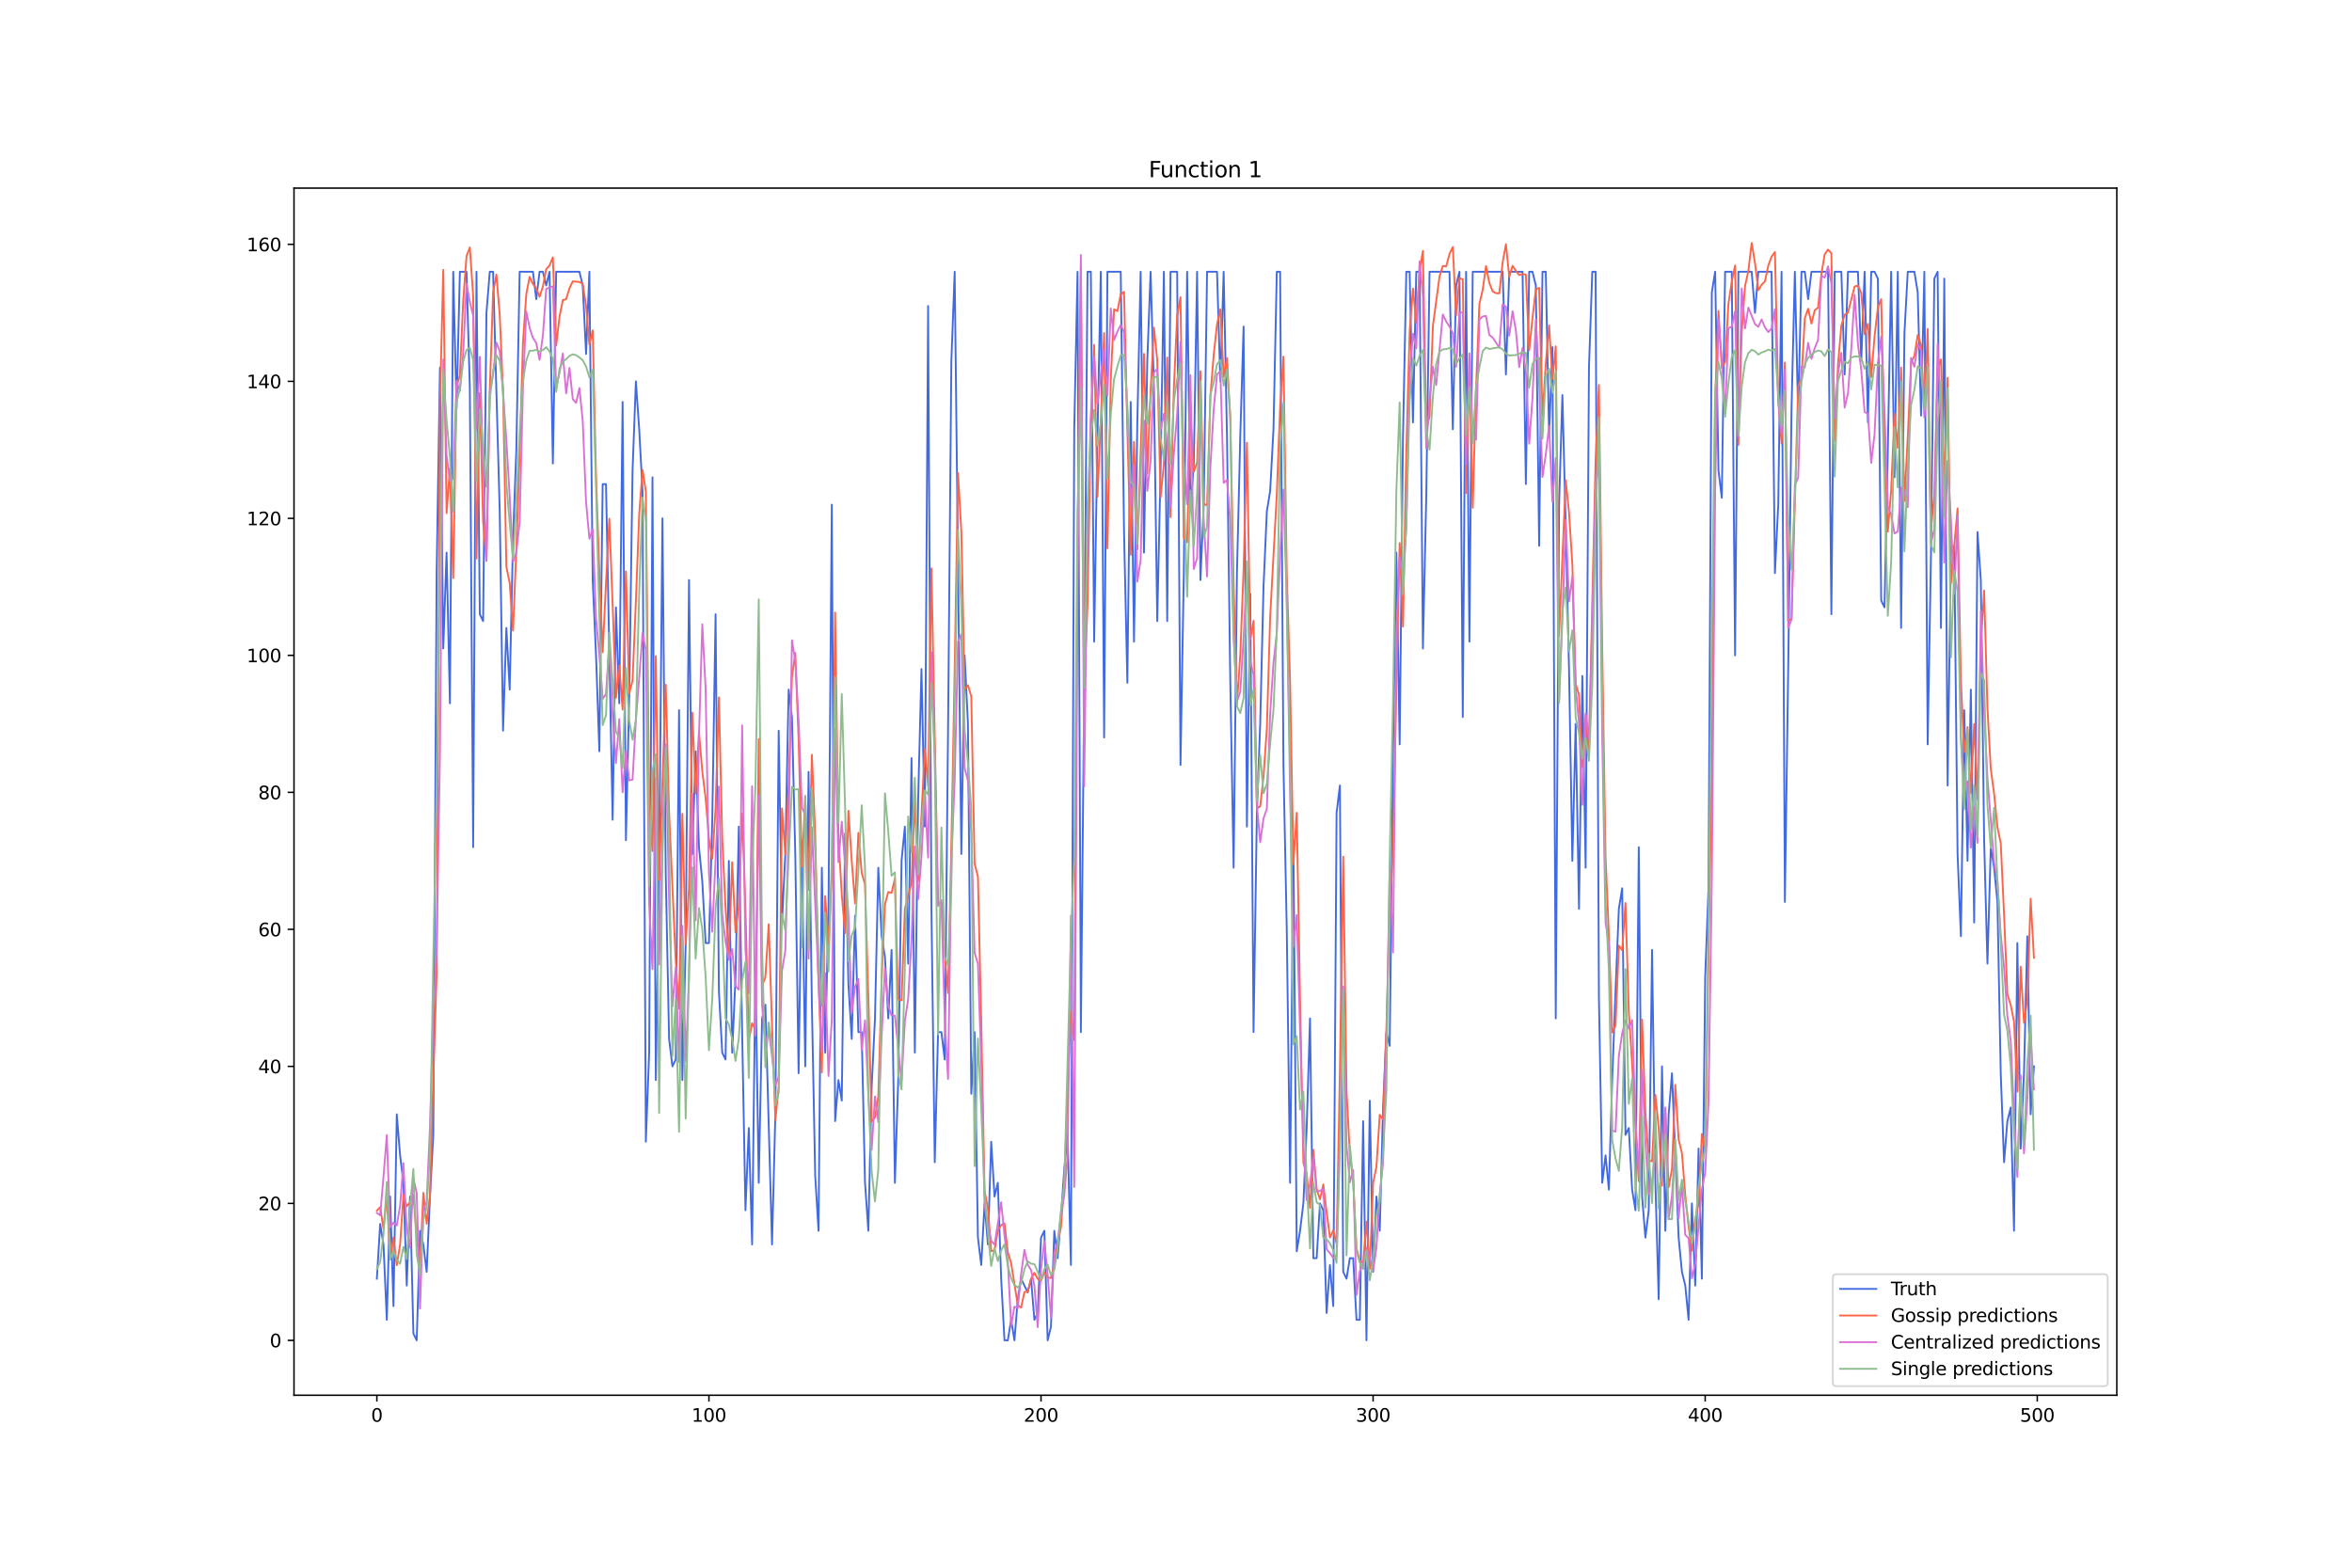 <?xml version="1.0" encoding="utf-8" standalone="no"?>
<!DOCTYPE svg PUBLIC "-//W3C//DTD SVG 1.1//EN"
  "http://www.w3.org/Graphics/SVG/1.1/DTD/svg11.dtd">
<svg xmlns:xlink="http://www.w3.org/1999/xlink" width="1296pt" height="864pt" viewBox="0 0 1296 864" xmlns="http://www.w3.org/2000/svg" version="1.1">
 <defs>
  <style type="text/css">*{stroke-linejoin: round; stroke-linecap: butt}</style>
 </defs>
 <g id="figure_1">
  <g id="patch_1">
   <path d="M 0 864 
L 1296 864 
L 1296 0 
L 0 0 
z
" style="fill: #ffffff"/>
  </g>
  <g id="axes_1">
   <g id="patch_2">
    <path d="M 162 768.96 
L 1166.4 768.96 
L 1166.4 103.68 
L 162 103.68 
z
" style="fill: #ffffff"/>
   </g>
   <g id="matplotlib.axis_1">
    <g id="xtick_1">
     <g id="line2d_1">
      <defs>
       <path id="m3f0fbb18dc" d="M 0 0 
L 0 3.5 
" style="stroke: #000000; stroke-width: 0.8"/>
      </defs>
      <g>
       <use xlink:href="#m3f0fbb18dc" x="207.655" y="768.96" style="stroke: #000000; stroke-width: 0.8"/>
      </g>
     </g>
     <g id="text_1">
      <!-- 0 -->
      <g transform="translate(204.473 783.558) scale(0.1 -0.1)">
       <defs>
        <path id="DejaVuSans-30" d="M 2034 4250 
Q 1547 4250 1301 3770 
Q 1056 3291 1056 2328 
Q 1056 1369 1301 889 
Q 1547 409 2034 409 
Q 2525 409 2770 889 
Q 3016 1369 3016 2328 
Q 3016 3291 2770 3770 
Q 2525 4250 2034 4250 
z
M 2034 4750 
Q 2819 4750 3233 4129 
Q 3647 3509 3647 2328 
Q 3647 1150 3233 529 
Q 2819 -91 2034 -91 
Q 1250 -91 836 529 
Q 422 1150 422 2328 
Q 422 3509 836 4129 
Q 1250 4750 2034 4750 
z
" transform="scale(0.016)"/>
       </defs>
       <use xlink:href="#DejaVuSans-30"/>
      </g>
     </g>
    </g>
    <g id="xtick_2">
     <g id="line2d_2">
      <g>
       <use xlink:href="#m3f0fbb18dc" x="390.639" y="768.96" style="stroke: #000000; stroke-width: 0.8"/>
      </g>
     </g>
     <g id="text_2">
      <!-- 100 -->
      <g transform="translate(381.095 783.558) scale(0.1 -0.1)">
       <defs>
        <path id="DejaVuSans-31" d="M 794 531 
L 1825 531 
L 1825 4091 
L 703 3866 
L 703 4441 
L 1819 4666 
L 2450 4666 
L 2450 531 
L 3481 531 
L 3481 0 
L 794 0 
L 794 531 
z
" transform="scale(0.016)"/>
       </defs>
       <use xlink:href="#DejaVuSans-31"/>
       <use xlink:href="#DejaVuSans-30" x="63.623"/>
       <use xlink:href="#DejaVuSans-30" x="127.246"/>
      </g>
     </g>
    </g>
    <g id="xtick_3">
     <g id="line2d_3">
      <g>
       <use xlink:href="#m3f0fbb18dc" x="573.623" y="768.96" style="stroke: #000000; stroke-width: 0.8"/>
      </g>
     </g>
     <g id="text_3">
      <!-- 200 -->
      <g transform="translate(564.079 783.558) scale(0.1 -0.1)">
       <defs>
        <path id="DejaVuSans-32" d="M 1228 531 
L 3431 531 
L 3431 0 
L 469 0 
L 469 531 
Q 828 903 1448 1529 
Q 2069 2156 2228 2338 
Q 2531 2678 2651 2914 
Q 2772 3150 2772 3378 
Q 2772 3750 2511 3984 
Q 2250 4219 1831 4219 
Q 1534 4219 1204 4116 
Q 875 4013 500 3803 
L 500 4441 
Q 881 4594 1212 4672 
Q 1544 4750 1819 4750 
Q 2544 4750 2975 4387 
Q 3406 4025 3406 3419 
Q 3406 3131 3298 2873 
Q 3191 2616 2906 2266 
Q 2828 2175 2409 1742 
Q 1991 1309 1228 531 
z
" transform="scale(0.016)"/>
       </defs>
       <use xlink:href="#DejaVuSans-32"/>
       <use xlink:href="#DejaVuSans-30" x="63.623"/>
       <use xlink:href="#DejaVuSans-30" x="127.246"/>
      </g>
     </g>
    </g>
    <g id="xtick_4">
     <g id="line2d_4">
      <g>
       <use xlink:href="#m3f0fbb18dc" x="756.607" y="768.96" style="stroke: #000000; stroke-width: 0.8"/>
      </g>
     </g>
     <g id="text_4">
      <!-- 300 -->
      <g transform="translate(747.063 783.558) scale(0.1 -0.1)">
       <defs>
        <path id="DejaVuSans-33" d="M 2597 2516 
Q 3050 2419 3304 2112 
Q 3559 1806 3559 1356 
Q 3559 666 3084 287 
Q 2609 -91 1734 -91 
Q 1441 -91 1130 -33 
Q 819 25 488 141 
L 488 750 
Q 750 597 1062 519 
Q 1375 441 1716 441 
Q 2309 441 2620 675 
Q 2931 909 2931 1356 
Q 2931 1769 2642 2001 
Q 2353 2234 1838 2234 
L 1294 2234 
L 1294 2753 
L 1863 2753 
Q 2328 2753 2575 2939 
Q 2822 3125 2822 3475 
Q 2822 3834 2567 4026 
Q 2313 4219 1838 4219 
Q 1578 4219 1281 4162 
Q 984 4106 628 3988 
L 628 4550 
Q 988 4650 1302 4700 
Q 1616 4750 1894 4750 
Q 2613 4750 3031 4423 
Q 3450 4097 3450 3541 
Q 3450 3153 3228 2886 
Q 3006 2619 2597 2516 
z
" transform="scale(0.016)"/>
       </defs>
       <use xlink:href="#DejaVuSans-33"/>
       <use xlink:href="#DejaVuSans-30" x="63.623"/>
       <use xlink:href="#DejaVuSans-30" x="127.246"/>
      </g>
     </g>
    </g>
    <g id="xtick_5">
     <g id="line2d_5">
      <g>
       <use xlink:href="#m3f0fbb18dc" x="939.591" y="768.96" style="stroke: #000000; stroke-width: 0.8"/>
      </g>
     </g>
     <g id="text_5">
      <!-- 400 -->
      <g transform="translate(930.047 783.558) scale(0.1 -0.1)">
       <defs>
        <path id="DejaVuSans-34" d="M 2419 4116 
L 825 1625 
L 2419 1625 
L 2419 4116 
z
M 2253 4666 
L 3047 4666 
L 3047 1625 
L 3713 1625 
L 3713 1100 
L 3047 1100 
L 3047 0 
L 2419 0 
L 2419 1100 
L 313 1100 
L 313 1709 
L 2253 4666 
z
" transform="scale(0.016)"/>
       </defs>
       <use xlink:href="#DejaVuSans-34"/>
       <use xlink:href="#DejaVuSans-30" x="63.623"/>
       <use xlink:href="#DejaVuSans-30" x="127.246"/>
      </g>
     </g>
    </g>
    <g id="xtick_6">
     <g id="line2d_6">
      <g>
       <use xlink:href="#m3f0fbb18dc" x="1122.575" y="768.96" style="stroke: #000000; stroke-width: 0.8"/>
      </g>
     </g>
     <g id="text_6">
      <!-- 500 -->
      <g transform="translate(1113.032 783.558) scale(0.1 -0.1)">
       <defs>
        <path id="DejaVuSans-35" d="M 691 4666 
L 3169 4666 
L 3169 4134 
L 1269 4134 
L 1269 2991 
Q 1406 3038 1543 3061 
Q 1681 3084 1819 3084 
Q 2600 3084 3056 2656 
Q 3513 2228 3513 1497 
Q 3513 744 3044 326 
Q 2575 -91 1722 -91 
Q 1428 -91 1123 -41 
Q 819 9 494 109 
L 494 744 
Q 775 591 1075 516 
Q 1375 441 1709 441 
Q 2250 441 2565 725 
Q 2881 1009 2881 1497 
Q 2881 1984 2565 2268 
Q 2250 2553 1709 2553 
Q 1456 2553 1204 2497 
Q 953 2441 691 2322 
L 691 4666 
z
" transform="scale(0.016)"/>
       </defs>
       <use xlink:href="#DejaVuSans-35"/>
       <use xlink:href="#DejaVuSans-30" x="63.623"/>
       <use xlink:href="#DejaVuSans-30" x="127.246"/>
      </g>
     </g>
    </g>
   </g>
   <g id="matplotlib.axis_2">
    <g id="ytick_1">
     <g id="line2d_7">
      <defs>
       <path id="mfb7c7033e3" d="M 0 0 
L -3.5 0 
" style="stroke: #000000; stroke-width: 0.8"/>
      </defs>
      <g>
       <use xlink:href="#mfb7c7033e3" x="162" y="738.72" style="stroke: #000000; stroke-width: 0.8"/>
      </g>
     </g>
     <g id="text_7">
      <!-- 0 -->
      <g transform="translate(148.637 742.519) scale(0.1 -0.1)">
       <use xlink:href="#DejaVuSans-30"/>
      </g>
     </g>
    </g>
    <g id="ytick_2">
     <g id="line2d_8">
      <g>
       <use xlink:href="#mfb7c7033e3" x="162" y="663.214" style="stroke: #000000; stroke-width: 0.8"/>
      </g>
     </g>
     <g id="text_8">
      <!-- 20 -->
      <g transform="translate(142.275 667.013) scale(0.1 -0.1)">
       <use xlink:href="#DejaVuSans-32"/>
       <use xlink:href="#DejaVuSans-30" x="63.623"/>
      </g>
     </g>
    </g>
    <g id="ytick_3">
     <g id="line2d_9">
      <g>
       <use xlink:href="#mfb7c7033e3" x="162" y="587.707" style="stroke: #000000; stroke-width: 0.8"/>
      </g>
     </g>
     <g id="text_9">
      <!-- 40 -->
      <g transform="translate(142.275 591.507) scale(0.1 -0.1)">
       <use xlink:href="#DejaVuSans-34"/>
       <use xlink:href="#DejaVuSans-30" x="63.623"/>
      </g>
     </g>
    </g>
    <g id="ytick_4">
     <g id="line2d_10">
      <g>
       <use xlink:href="#mfb7c7033e3" x="162" y="512.201" style="stroke: #000000; stroke-width: 0.8"/>
      </g>
     </g>
     <g id="text_10">
      <!-- 60 -->
      <g transform="translate(142.275 516) scale(0.1 -0.1)">
       <defs>
        <path id="DejaVuSans-36" d="M 2113 2584 
Q 1688 2584 1439 2293 
Q 1191 2003 1191 1497 
Q 1191 994 1439 701 
Q 1688 409 2113 409 
Q 2538 409 2786 701 
Q 3034 994 3034 1497 
Q 3034 2003 2786 2293 
Q 2538 2584 2113 2584 
z
M 3366 4563 
L 3366 3988 
Q 3128 4100 2886 4159 
Q 2644 4219 2406 4219 
Q 1781 4219 1451 3797 
Q 1122 3375 1075 2522 
Q 1259 2794 1537 2939 
Q 1816 3084 2150 3084 
Q 2853 3084 3261 2657 
Q 3669 2231 3669 1497 
Q 3669 778 3244 343 
Q 2819 -91 2113 -91 
Q 1303 -91 875 529 
Q 447 1150 447 2328 
Q 447 3434 972 4092 
Q 1497 4750 2381 4750 
Q 2619 4750 2861 4703 
Q 3103 4656 3366 4563 
z
" transform="scale(0.016)"/>
       </defs>
       <use xlink:href="#DejaVuSans-36"/>
       <use xlink:href="#DejaVuSans-30" x="63.623"/>
      </g>
     </g>
    </g>
    <g id="ytick_5">
     <g id="line2d_11">
      <g>
       <use xlink:href="#mfb7c7033e3" x="162" y="436.695" style="stroke: #000000; stroke-width: 0.8"/>
      </g>
     </g>
     <g id="text_11">
      <!-- 80 -->
      <g transform="translate(142.275 440.494) scale(0.1 -0.1)">
       <defs>
        <path id="DejaVuSans-38" d="M 2034 2216 
Q 1584 2216 1326 1975 
Q 1069 1734 1069 1313 
Q 1069 891 1326 650 
Q 1584 409 2034 409 
Q 2484 409 2743 651 
Q 3003 894 3003 1313 
Q 3003 1734 2745 1975 
Q 2488 2216 2034 2216 
z
M 1403 2484 
Q 997 2584 770 2862 
Q 544 3141 544 3541 
Q 544 4100 942 4425 
Q 1341 4750 2034 4750 
Q 2731 4750 3128 4425 
Q 3525 4100 3525 3541 
Q 3525 3141 3298 2862 
Q 3072 2584 2669 2484 
Q 3125 2378 3379 2068 
Q 3634 1759 3634 1313 
Q 3634 634 3220 271 
Q 2806 -91 2034 -91 
Q 1263 -91 848 271 
Q 434 634 434 1313 
Q 434 1759 690 2068 
Q 947 2378 1403 2484 
z
M 1172 3481 
Q 1172 3119 1398 2916 
Q 1625 2713 2034 2713 
Q 2441 2713 2670 2916 
Q 2900 3119 2900 3481 
Q 2900 3844 2670 4047 
Q 2441 4250 2034 4250 
Q 1625 4250 1398 4047 
Q 1172 3844 1172 3481 
z
" transform="scale(0.016)"/>
       </defs>
       <use xlink:href="#DejaVuSans-38"/>
       <use xlink:href="#DejaVuSans-30" x="63.623"/>
      </g>
     </g>
    </g>
    <g id="ytick_6">
     <g id="line2d_12">
      <g>
       <use xlink:href="#mfb7c7033e3" x="162" y="361.188" style="stroke: #000000; stroke-width: 0.8"/>
      </g>
     </g>
     <g id="text_12">
      <!-- 100 -->
      <g transform="translate(135.912 364.988) scale(0.1 -0.1)">
       <use xlink:href="#DejaVuSans-31"/>
       <use xlink:href="#DejaVuSans-30" x="63.623"/>
       <use xlink:href="#DejaVuSans-30" x="127.246"/>
      </g>
     </g>
    </g>
    <g id="ytick_7">
     <g id="line2d_13">
      <g>
       <use xlink:href="#mfb7c7033e3" x="162" y="285.682" style="stroke: #000000; stroke-width: 0.8"/>
      </g>
     </g>
     <g id="text_13">
      <!-- 120 -->
      <g transform="translate(135.912 289.481) scale(0.1 -0.1)">
       <use xlink:href="#DejaVuSans-31"/>
       <use xlink:href="#DejaVuSans-32" x="63.623"/>
       <use xlink:href="#DejaVuSans-30" x="127.246"/>
      </g>
     </g>
    </g>
    <g id="ytick_8">
     <g id="line2d_14">
      <g>
       <use xlink:href="#mfb7c7033e3" x="162" y="210.176" style="stroke: #000000; stroke-width: 0.8"/>
      </g>
     </g>
     <g id="text_14">
      <!-- 140 -->
      <g transform="translate(135.912 213.975) scale(0.1 -0.1)">
       <use xlink:href="#DejaVuSans-31"/>
       <use xlink:href="#DejaVuSans-34" x="63.623"/>
       <use xlink:href="#DejaVuSans-30" x="127.246"/>
      </g>
     </g>
    </g>
    <g id="ytick_9">
     <g id="line2d_15">
      <g>
       <use xlink:href="#mfb7c7033e3" x="162" y="134.669" style="stroke: #000000; stroke-width: 0.8"/>
      </g>
     </g>
     <g id="text_15">
      <!-- 160 -->
      <g transform="translate(135.912 138.469) scale(0.1 -0.1)">
       <use xlink:href="#DejaVuSans-31"/>
       <use xlink:href="#DejaVuSans-36" x="63.623"/>
       <use xlink:href="#DejaVuSans-30" x="127.246"/>
      </g>
     </g>
    </g>
   </g>
   <g id="line2d_16">
    <path d="M 207.655 704.742 
L 209.484 674.54 
L 211.314 685.866 
L 213.144 727.394 
L 214.974 659.438 
L 216.804 719.843 
L 218.634 614.135 
L 220.463 636.786 
L 222.293 651.888 
L 224.123 708.517 
L 225.953 659.438 
L 227.783 734.945 
L 229.613 738.72 
L 231.442 678.315 
L 233.272 685.866 
L 235.102 700.967 
L 236.932 659.438 
L 238.762 625.46 
L 240.592 315.885 
L 242.422 202.625 
L 244.251 357.413 
L 246.081 304.559 
L 247.911 387.616 
L 249.741 149.771 
L 251.571 225.277 
L 253.401 149.771 
L 257.06 149.771 
L 258.89 213.951 
L 260.72 466.897 
L 262.55 149.771 
L 264.38 338.536 
L 266.209 342.312 
L 268.039 172.422 
L 269.869 149.771 
L 271.699 149.771 
L 275.359 281.907 
L 277.189 402.717 
L 279.018 346.087 
L 280.848 380.065 
L 282.678 297.008 
L 284.508 247.929 
L 286.338 149.771 
L 293.657 149.771 
L 295.487 164.872 
L 297.317 149.771 
L 299.147 149.771 
L 300.976 157.321 
L 302.806 149.771 
L 304.636 255.479 
L 306.466 149.771 
L 319.275 149.771 
L 321.105 157.321 
L 322.935 195.074 
L 324.764 149.771 
L 326.594 319.66 
L 328.424 361.188 
L 330.254 414.043 
L 332.084 266.805 
L 333.914 266.805 
L 337.573 451.796 
L 339.403 334.761 
L 341.233 387.616 
L 343.063 221.502 
L 344.893 463.122 
L 346.723 383.84 
L 348.552 259.255 
L 350.382 210.176 
L 352.212 236.603 
L 354.042 270.581 
L 355.872 629.236 
L 357.702 580.157 
L 359.531 263.03 
L 361.361 595.258 
L 363.191 478.223 
L 365.021 285.682 
L 366.851 481.998 
L 368.681 572.606 
L 370.51 587.707 
L 372.34 583.932 
L 374.17 391.391 
L 376 595.258 
L 377.83 519.752 
L 379.66 319.66 
L 381.489 470.672 
L 383.319 414.043 
L 385.149 466.897 
L 386.979 485.774 
L 388.809 519.752 
L 390.639 519.752 
L 392.469 451.796 
L 394.298 338.536 
L 396.128 546.179 
L 397.958 580.157 
L 399.788 583.932 
L 401.618 474.448 
L 403.448 580.157 
L 405.277 538.628 
L 407.107 455.571 
L 408.937 568.831 
L 410.767 666.989 
L 412.597 621.685 
L 414.427 685.866 
L 416.256 534.853 
L 418.086 651.888 
L 419.916 561.28 
L 421.746 553.729 
L 425.406 685.866 
L 427.236 614.135 
L 429.065 402.717 
L 430.895 508.426 
L 432.725 470.672 
L 434.555 380.065 
L 436.385 395.166 
L 438.215 470.672 
L 440.044 591.483 
L 441.874 470.672 
L 443.704 587.707 
L 445.534 425.369 
L 447.364 553.729 
L 449.194 648.112 
L 451.023 678.315 
L 452.853 478.223 
L 454.683 580.157 
L 456.513 500.875 
L 458.343 278.131 
L 460.173 617.91 
L 462.003 595.258 
L 463.832 606.584 
L 465.662 459.347 
L 467.492 542.404 
L 469.322 572.606 
L 471.152 504.65 
L 472.982 568.831 
L 474.811 568.831 
L 476.641 651.888 
L 478.471 678.315 
L 480.301 599.033 
L 482.131 561.28 
L 483.961 478.223 
L 485.79 515.976 
L 487.62 527.302 
L 489.45 561.28 
L 491.28 523.527 
L 493.11 651.888 
L 494.94 595.258 
L 496.77 474.448 
L 498.599 455.571 
L 500.429 531.078 
L 502.259 417.818 
L 504.089 580.157 
L 505.919 440.47 
L 507.749 368.739 
L 509.578 455.571 
L 511.408 168.647 
L 513.238 500.875 
L 515.068 640.562 
L 516.898 568.831 
L 518.728 568.831 
L 520.557 583.932 
L 522.387 402.717 
L 524.217 198.85 
L 526.047 149.771 
L 529.707 470.672 
L 531.536 361.188 
L 533.366 398.941 
L 535.196 602.809 
L 537.026 568.831 
L 538.856 682.09 
L 540.686 697.192 
L 542.516 663.214 
L 544.345 685.866 
L 546.175 629.236 
L 548.005 659.438 
L 549.835 651.888 
L 551.665 704.742 
L 553.495 738.72 
L 555.324 738.72 
L 557.154 727.394 
L 558.984 738.72 
L 560.814 716.068 
L 562.644 704.742 
L 566.303 712.293 
L 568.133 704.742 
L 569.963 727.394 
L 571.793 723.619 
L 573.623 682.09 
L 575.453 678.315 
L 577.283 738.72 
L 579.112 731.169 
L 580.942 678.315 
L 582.772 693.416 
L 584.602 670.764 
L 586.432 644.337 
L 588.262 625.46 
L 590.091 697.192 
L 591.921 236.603 
L 593.751 149.771 
L 595.581 568.831 
L 597.411 380.065 
L 599.241 149.771 
L 601.07 149.771 
L 602.9 353.638 
L 604.73 240.378 
L 606.56 149.771 
L 608.39 406.492 
L 610.22 149.771 
L 617.539 149.771 
L 619.369 293.233 
L 621.199 376.29 
L 623.029 221.502 
L 624.858 353.638 
L 626.688 232.828 
L 628.518 149.771 
L 630.348 304.559 
L 632.178 198.85 
L 634.008 149.771 
L 635.837 213.951 
L 637.667 342.312 
L 639.497 259.255 
L 641.327 149.771 
L 643.157 342.312 
L 644.987 149.771 
L 648.646 149.771 
L 650.476 421.593 
L 652.306 315.885 
L 654.136 149.771 
L 655.966 281.907 
L 657.796 255.479 
L 659.625 149.771 
L 661.455 319.66 
L 663.285 278.131 
L 665.115 149.771 
L 670.604 149.771 
L 672.434 210.176 
L 674.264 149.771 
L 676.094 240.378 
L 677.924 376.29 
L 679.754 478.223 
L 681.583 315.885 
L 683.413 240.378 
L 685.243 179.973 
L 687.073 455.571 
L 688.903 327.21 
L 690.733 568.831 
L 692.563 448.021 
L 694.392 398.941 
L 696.222 323.435 
L 698.052 281.907 
L 699.882 270.581 
L 701.712 236.603 
L 703.542 149.771 
L 705.371 149.771 
L 707.201 421.593 
L 709.031 512.201 
L 710.861 651.888 
L 712.691 463.122 
L 714.521 689.641 
L 716.35 678.315 
L 718.18 663.214 
L 720.01 621.685 
L 721.84 561.28 
L 723.67 693.416 
L 725.5 693.416 
L 727.33 663.214 
L 729.159 666.989 
L 730.989 723.619 
L 732.819 697.192 
L 734.649 719.843 
L 736.479 448.021 
L 738.309 432.919 
L 740.138 700.967 
L 741.968 704.742 
L 743.798 693.416 
L 745.628 693.416 
L 747.458 727.394 
L 749.288 727.394 
L 751.117 617.91 
L 752.947 738.72 
L 754.777 606.584 
L 756.607 700.967 
L 758.437 659.438 
L 760.267 678.315 
L 762.097 610.359 
L 763.926 568.831 
L 765.756 576.381 
L 767.586 414.043 
L 769.416 304.559 
L 771.246 410.267 
L 773.076 240.378 
L 774.905 149.771 
L 776.735 149.771 
L 778.565 232.828 
L 780.395 149.771 
L 782.225 149.771 
L 784.055 357.413 
L 785.884 274.356 
L 787.714 149.771 
L 798.693 149.771 
L 800.523 236.603 
L 802.353 157.321 
L 804.183 149.771 
L 806.013 395.166 
L 807.843 149.771 
L 809.672 353.638 
L 811.502 149.771 
L 827.971 149.771 
L 829.801 206.4 
L 831.63 149.771 
L 838.95 149.771 
L 840.78 266.805 
L 842.61 149.771 
L 844.439 149.771 
L 846.269 157.321 
L 848.099 300.783 
L 849.929 149.771 
L 851.759 149.771 
L 853.589 240.378 
L 855.418 191.299 
L 857.248 561.28 
L 859.078 278.131 
L 860.908 217.726 
L 862.738 289.457 
L 864.568 368.739 
L 866.397 474.448 
L 868.227 398.941 
L 870.057 500.875 
L 871.887 372.514 
L 873.717 478.223 
L 875.547 202.625 
L 877.377 149.771 
L 879.206 149.771 
L 881.036 549.954 
L 882.866 651.888 
L 884.696 636.786 
L 886.526 655.663 
L 888.356 595.258 
L 890.185 546.179 
L 892.015 500.875 
L 893.845 489.549 
L 895.675 625.46 
L 897.505 621.685 
L 899.335 655.663 
L 901.164 666.989 
L 902.994 466.897 
L 904.824 659.438 
L 906.654 682.09 
L 908.484 666.989 
L 910.314 523.527 
L 912.144 651.888 
L 913.973 716.068 
L 915.803 587.707 
L 917.633 678.315 
L 919.463 614.135 
L 921.293 591.483 
L 924.952 682.09 
L 926.782 700.967 
L 928.612 708.517 
L 930.442 727.394 
L 932.272 663.214 
L 934.102 708.517 
L 935.931 633.011 
L 937.761 704.742 
L 939.591 538.628 
L 941.421 489.549 
L 943.251 161.097 
L 945.081 149.771 
L 946.911 259.255 
L 948.74 274.356 
L 950.57 149.771 
L 954.23 149.771 
L 956.06 361.188 
L 957.89 149.771 
L 965.209 149.771 
L 967.039 172.422 
L 968.869 149.771 
L 976.188 149.771 
L 978.018 315.885 
L 979.848 278.131 
L 981.678 149.771 
L 983.507 497.1 
L 985.337 368.739 
L 987.167 225.277 
L 988.997 149.771 
L 990.827 229.052 
L 992.657 149.771 
L 994.486 149.771 
L 996.316 164.872 
L 998.146 149.771 
L 1007.295 149.771 
L 1009.125 338.536 
L 1010.955 149.771 
L 1014.615 149.771 
L 1016.444 206.4 
L 1018.274 149.771 
L 1023.764 149.771 
L 1025.594 198.85 
L 1027.424 149.771 
L 1029.253 232.828 
L 1031.083 149.771 
L 1032.913 149.771 
L 1034.743 153.546 
L 1036.573 330.986 
L 1038.403 334.761 
L 1040.232 247.929 
L 1042.062 149.771 
L 1043.892 263.03 
L 1045.722 149.771 
L 1047.552 346.087 
L 1049.382 183.748 
L 1051.211 149.771 
L 1054.871 149.771 
L 1056.701 161.097 
L 1058.531 229.052 
L 1060.361 149.771 
L 1062.191 410.267 
L 1064.02 304.559 
L 1065.85 153.546 
L 1067.68 149.771 
L 1069.51 346.087 
L 1071.34 153.546 
L 1073.17 432.919 
L 1074.999 304.559 
L 1076.829 300.783 
L 1078.659 470.672 
L 1080.489 515.976 
L 1082.319 391.391 
L 1084.149 474.448 
L 1085.978 380.065 
L 1087.808 508.426 
L 1089.638 293.233 
L 1091.468 319.66 
L 1093.298 463.122 
L 1095.128 531.078 
L 1096.958 466.897 
L 1098.787 478.223 
L 1100.617 497.1 
L 1102.447 591.483 
L 1104.277 640.562 
L 1106.107 617.91 
L 1107.937 610.359 
L 1109.766 678.315 
L 1111.596 519.752 
L 1113.426 633.011 
L 1115.256 591.483 
L 1117.086 515.976 
L 1118.916 614.135 
L 1120.745 587.707 
L 1120.745 587.707 
" clip-path="url(#p5e9b25d083)" style="fill: none; stroke: #4169e1; stroke-linecap: square"/>
   </g>
   <g id="line2d_17">
    <path d="M 207.655 667.172 
L 209.484 665.315 
L 211.314 677.291 
L 213.144 659.52 
L 214.974 694.15 
L 216.804 681.906 
L 218.634 697.324 
L 220.463 685.873 
L 222.293 658.662 
L 224.123 664.833 
L 225.953 662.593 
L 227.783 658.556 
L 229.613 682.119 
L 231.442 696.68 
L 233.272 657.436 
L 235.102 674.455 
L 236.932 658.917 
L 238.762 595.196 
L 240.592 536.745 
L 242.422 221.875 
L 244.251 148.704 
L 246.081 282.839 
L 247.911 258.01 
L 249.741 318.601 
L 251.571 212.975 
L 253.401 206.916 
L 255.23 165.83 
L 257.06 141.196 
L 258.89 136.358 
L 260.72 163.069 
L 262.55 307.817 
L 264.38 216.58 
L 266.209 287.48 
L 268.039 309.106 
L 269.869 215.198 
L 271.699 161.22 
L 273.529 151.316 
L 275.359 173.62 
L 277.189 215.585 
L 279.018 312.336 
L 280.848 321.3 
L 282.678 347.544 
L 284.508 302.609 
L 286.338 250.247 
L 288.168 188.732 
L 289.997 162.021 
L 291.827 152.554 
L 293.657 156.488 
L 295.487 158.866 
L 297.317 163.554 
L 299.147 157.886 
L 300.976 148.3 
L 302.806 146.311 
L 304.636 141.848 
L 306.466 190.411 
L 308.296 174.611 
L 310.126 165.355 
L 311.956 164.901 
L 313.785 158.856 
L 315.615 155.051 
L 319.275 155.411 
L 321.105 156.418 
L 322.935 168.632 
L 324.764 189.899 
L 326.594 182.082 
L 328.424 262.463 
L 330.254 314.811 
L 332.084 359.494 
L 333.914 321.491 
L 335.743 285.881 
L 337.573 333.293 
L 339.403 384.548 
L 341.233 366.706 
L 343.063 391.064 
L 344.893 314.884 
L 346.723 382.125 
L 348.552 375.135 
L 350.382 331.39 
L 352.212 283.323 
L 354.042 258.933 
L 355.872 270.797 
L 357.702 442.691 
L 359.531 469.035 
L 361.361 361.601 
L 363.191 484.88 
L 366.851 377.362 
L 368.681 447.564 
L 372.34 529.666 
L 374.17 556.016 
L 376 448.524 
L 377.83 520.411 
L 379.66 489.217 
L 381.489 392.763 
L 383.319 437.317 
L 385.149 403.227 
L 386.979 425.237 
L 388.809 439.86 
L 390.639 462.163 
L 392.469 473.38 
L 394.298 445.633 
L 396.128 384.374 
L 397.958 462.086 
L 399.788 500.195 
L 401.618 526.261 
L 403.448 475.135 
L 405.277 513.845 
L 407.107 498.991 
L 408.937 448.268 
L 410.767 500.754 
L 412.597 573.488 
L 414.427 563.897 
L 416.256 567.531 
L 418.086 407.337 
L 419.916 543.661 
L 421.746 538.391 
L 423.576 509.362 
L 425.406 565.357 
L 427.236 617.262 
L 429.065 599.139 
L 430.895 445.574 
L 432.725 470.839 
L 434.555 432.702 
L 436.385 373.29 
L 438.215 359.889 
L 440.044 407.73 
L 441.874 477.486 
L 443.704 439.03 
L 445.534 490.486 
L 447.364 415.972 
L 449.194 459.412 
L 451.023 541.511 
L 452.853 591.073 
L 454.683 493.861 
L 456.513 520.248 
L 458.343 482.233 
L 460.173 337.581 
L 462.003 461.437 
L 463.832 493.137 
L 465.662 514.275 
L 467.492 446.833 
L 469.322 474.537 
L 471.152 497.858 
L 472.982 458.98 
L 474.811 481.006 
L 476.641 487.471 
L 478.471 549.655 
L 480.301 618.068 
L 482.131 615.856 
L 483.961 604.35 
L 485.79 540.283 
L 487.62 498.515 
L 489.45 491.605 
L 491.28 492.055 
L 493.11 484.163 
L 494.94 550.918 
L 496.77 551.339 
L 498.599 500.792 
L 502.259 486.597 
L 504.089 440.368 
L 505.919 485.61 
L 509.578 412.766 
L 511.408 433.012 
L 513.238 313.265 
L 516.898 498.271 
L 518.728 496.794 
L 520.557 525.941 
L 522.387 547.362 
L 524.217 465.612 
L 526.047 368.485 
L 527.877 260.766 
L 529.707 292.856 
L 531.536 380.048 
L 533.366 377.677 
L 535.196 383.817 
L 537.026 475.968 
L 538.856 483.178 
L 540.686 562.846 
L 542.516 656.296 
L 544.345 665.759 
L 546.175 689.503 
L 548.005 689.212 
L 549.835 678.195 
L 551.665 675.216 
L 553.495 674.239 
L 555.324 690.086 
L 557.154 696.117 
L 560.814 719.231 
L 562.644 720.701 
L 564.474 712.084 
L 566.303 711.815 
L 568.133 704.818 
L 569.963 701.436 
L 571.793 704.812 
L 573.623 705.957 
L 575.453 701.273 
L 577.283 704.065 
L 579.112 704.352 
L 580.942 696.535 
L 582.772 683.837 
L 584.602 676.436 
L 586.432 652.056 
L 588.262 602.268 
L 590.091 557.418 
L 591.921 573.307 
L 593.751 299.178 
L 595.581 146.453 
L 597.411 378.189 
L 599.241 333.53 
L 601.07 234.934 
L 602.9 190.021 
L 604.73 273.777 
L 606.56 231.556 
L 608.39 183.525 
L 610.22 302.222 
L 612.05 209.466 
L 613.879 170.495 
L 615.709 171.43 
L 617.539 162.167 
L 619.369 160.815 
L 621.199 236.595 
L 623.029 305.787 
L 624.858 243.511 
L 626.688 302.852 
L 630.348 195.037 
L 632.178 260.997 
L 634.008 215.765 
L 635.837 180.554 
L 637.667 198.239 
L 639.497 274.145 
L 641.327 255.716 
L 643.157 197.042 
L 644.987 285.014 
L 646.817 213.959 
L 648.646 173.721 
L 650.476 163.807 
L 652.306 296.599 
L 654.136 298.858 
L 655.966 227.221 
L 657.796 259.996 
L 659.625 254.995 
L 661.455 204.594 
L 663.285 277.648 
L 665.115 278.613 
L 666.945 218.334 
L 668.775 195.594 
L 670.604 178.707 
L 672.434 170.475 
L 674.264 207.763 
L 676.094 197.272 
L 677.924 231.254 
L 679.754 321.969 
L 681.583 388.221 
L 683.413 360.84 
L 685.243 313.766 
L 687.073 243.977 
L 688.903 352.521 
L 690.733 342.125 
L 692.563 445.504 
L 694.392 444.44 
L 696.222 428.071 
L 698.052 401.584 
L 699.882 340.024 
L 703.542 272.497 
L 705.371 224.187 
L 707.201 196.515 
L 709.031 315.922 
L 710.861 375.743 
L 712.691 476.324 
L 714.521 447.943 
L 716.35 550.29 
L 718.18 640.852 
L 720.01 646.794 
L 721.84 665.714 
L 723.67 633.667 
L 725.5 655.223 
L 727.33 660.958 
L 729.159 652.766 
L 730.989 668.047 
L 732.819 682.032 
L 734.649 678.076 
L 736.479 685.347 
L 738.309 590.071 
L 740.138 472.147 
L 741.968 601.633 
L 743.798 636.021 
L 745.628 650.851 
L 747.458 687.933 
L 749.288 695.121 
L 751.117 695.8 
L 752.947 673.252 
L 754.777 699.324 
L 756.607 652.014 
L 758.437 643.138 
L 760.267 614.416 
L 762.097 616.896 
L 763.926 566.96 
L 765.756 501.201 
L 767.586 469.257 
L 769.416 379.078 
L 771.246 299.271 
L 773.076 345.345 
L 774.905 249.191 
L 776.735 182.701 
L 778.565 159.009 
L 780.395 177.841 
L 782.225 149.288 
L 784.055 138.28 
L 785.884 236.452 
L 787.714 229.505 
L 789.544 179.693 
L 793.204 152.39 
L 795.034 146.552 
L 796.864 146.848 
L 798.693 139.982 
L 800.523 136.13 
L 802.353 173.832 
L 804.183 153.249 
L 806.013 153.941 
L 807.843 271.79 
L 809.672 204.255 
L 811.502 279.846 
L 813.332 214.154 
L 815.162 167.536 
L 816.992 159.739 
L 818.822 146.621 
L 820.651 155.943 
L 822.481 160.568 
L 824.311 161.582 
L 826.141 161.671 
L 827.971 144.729 
L 829.801 134.591 
L 831.63 152.608 
L 833.46 146.484 
L 835.29 149.335 
L 837.12 151.618 
L 838.95 150.959 
L 840.78 151.373 
L 842.61 193.003 
L 844.439 175.359 
L 846.269 159.393 
L 848.099 158.672 
L 849.929 229.393 
L 851.759 200.236 
L 853.589 179.318 
L 855.418 209.005 
L 857.248 190.862 
L 859.078 350.526 
L 862.738 264.667 
L 864.568 282.542 
L 866.397 311.079 
L 868.227 376.904 
L 870.057 382.89 
L 871.887 422.798 
L 873.717 394.582 
L 875.547 415.741 
L 877.377 331.578 
L 879.206 253.341 
L 881.036 212.135 
L 882.866 357.472 
L 884.696 472.112 
L 886.526 515.968 
L 888.356 569.031 
L 890.185 564.999 
L 892.015 521.11 
L 893.845 523.73 
L 895.675 497.713 
L 897.505 557.604 
L 899.335 586.466 
L 901.164 620.995 
L 902.994 651.045 
L 904.824 561.904 
L 906.654 613.13 
L 908.484 639.497 
L 910.314 640.09 
L 912.144 603.385 
L 913.973 621.669 
L 915.803 653.498 
L 917.633 611.372 
L 919.463 654.325 
L 921.293 644.228 
L 923.123 597.913 
L 924.952 628.014 
L 926.782 635.489 
L 928.612 658.689 
L 930.442 675.843 
L 932.272 689.226 
L 934.102 671.752 
L 935.931 663.899 
L 937.761 625.005 
L 939.591 634.299 
L 941.421 525.153 
L 943.251 424.823 
L 945.081 219.366 
L 946.911 171.352 
L 948.74 202.74 
L 950.57 199.478 
L 952.4 167.295 
L 954.23 155.306 
L 956.06 146.338 
L 957.89 245.228 
L 959.719 182.988 
L 961.549 157.635 
L 963.379 149.268 
L 965.209 133.92 
L 967.039 144.969 
L 968.869 159.972 
L 970.698 156.984 
L 972.528 155.063 
L 974.358 146.343 
L 976.188 141.448 
L 978.018 138.91 
L 979.848 219.294 
L 981.678 244.44 
L 983.507 199.778 
L 985.337 342.253 
L 987.167 341.001 
L 990.827 212.844 
L 992.657 208.041 
L 994.486 175.386 
L 996.316 170.134 
L 998.146 178.321 
L 999.976 170.953 
L 1001.806 169.559 
L 1003.636 150.88 
L 1005.465 140.097 
L 1007.295 137.563 
L 1009.125 139.614 
L 1010.955 242.87 
L 1012.785 200.73 
L 1014.615 179.481 
L 1016.444 173.474 
L 1018.274 172.268 
L 1021.934 157.874 
L 1023.764 157.449 
L 1025.594 161.445 
L 1027.424 184.19 
L 1029.253 178.476 
L 1031.083 207.767 
L 1032.913 185.457 
L 1034.743 169.377 
L 1036.573 164.893 
L 1038.403 244.273 
L 1040.232 292.994 
L 1042.062 270.03 
L 1043.892 227.887 
L 1045.722 246.866 
L 1047.552 202.513 
L 1049.382 276.108 
L 1051.211 240.954 
L 1053.041 200.068 
L 1054.871 196.067 
L 1056.701 184.615 
L 1058.531 190.118 
L 1060.361 225.899 
L 1062.191 181.271 
L 1064.02 291.39 
L 1065.85 273.057 
L 1067.68 202.986 
L 1069.51 198.087 
L 1071.34 269.283 
L 1073.17 208.205 
L 1074.999 321.372 
L 1078.659 280.197 
L 1080.489 375.162 
L 1082.319 414.64 
L 1084.149 400.753 
L 1085.978 437.079 
L 1087.808 399.014 
L 1089.638 440.677 
L 1091.468 355.694 
L 1093.298 325.437 
L 1095.128 390.386 
L 1096.958 423.735 
L 1098.787 437.406 
L 1100.617 455.887 
L 1102.447 464.595 
L 1104.277 503.966 
L 1106.107 547.924 
L 1107.937 553.903 
L 1109.766 562.999 
L 1111.596 601.617 
L 1113.426 532.764 
L 1115.256 563.75 
L 1117.086 551.232 
L 1118.916 495.283 
L 1120.745 527.861 
L 1120.745 527.861 
" clip-path="url(#p5e9b25d083)" style="fill: none; stroke: #ff6347; stroke-linecap: square"/>
   </g>
   <g id="line2d_18">
    <path d="M 207.655 668.457 
L 209.484 669.839 
L 211.314 648.509 
L 213.144 625.52 
L 214.974 676.434 
L 216.804 673.819 
L 218.634 675.405 
L 220.463 664.54 
L 222.293 641.033 
L 224.123 677.577 
L 225.953 687.643 
L 227.783 649.242 
L 229.613 657.626 
L 231.442 721.163 
L 233.272 666.665 
L 235.102 662.392 
L 236.932 620.7 
L 238.762 557.799 
L 240.592 524.142 
L 242.422 415.563 
L 244.251 198.089 
L 246.081 251.339 
L 247.911 264.848 
L 249.741 263.997 
L 251.571 209.913 
L 253.401 215.476 
L 255.23 194.776 
L 257.06 156.408 
L 258.89 166.4 
L 260.72 173.899 
L 262.55 236.582 
L 264.38 196.668 
L 266.209 257.068 
L 268.039 309.108 
L 269.869 216.312 
L 271.699 206.429 
L 273.529 188.837 
L 275.359 193.525 
L 277.189 216.242 
L 279.018 242.699 
L 280.848 273.575 
L 282.678 309.761 
L 284.508 304.366 
L 286.338 287.731 
L 288.168 213.22 
L 289.997 171.591 
L 291.827 180.705 
L 293.657 186.236 
L 295.487 189.034 
L 297.317 198.342 
L 299.147 184.858 
L 300.976 159.191 
L 304.636 157.818 
L 306.466 213.753 
L 308.296 205.459 
L 310.126 194.853 
L 311.956 216.783 
L 313.785 202.731 
L 315.615 219.946 
L 317.445 222.05 
L 319.275 213.868 
L 321.105 232.125 
L 322.935 276.788 
L 324.764 296.932 
L 326.594 291.691 
L 328.424 340.955 
L 330.254 360.799 
L 332.084 385.161 
L 333.914 382.448 
L 335.743 354.114 
L 337.573 394.841 
L 339.403 420.598 
L 341.233 396.296 
L 343.063 436.671 
L 344.893 413.743 
L 346.723 430.079 
L 348.552 429.71 
L 350.382 396.87 
L 352.212 373.644 
L 354.042 348.928 
L 355.872 358.155 
L 357.702 498.605 
L 359.531 534.158 
L 361.361 428.514 
L 363.191 531.596 
L 365.021 458.055 
L 366.851 410.372 
L 368.681 496.186 
L 370.51 554.806 
L 372.34 533.179 
L 374.17 585.334 
L 376 510.222 
L 377.83 584.699 
L 379.66 539.954 
L 381.489 437.418 
L 383.319 507.314 
L 385.149 406.139 
L 386.979 344.057 
L 388.809 379.443 
L 390.639 480.882 
L 392.469 513.463 
L 396.128 433.535 
L 397.958 503.965 
L 399.788 518.699 
L 401.618 529.039 
L 403.448 523.144 
L 405.277 543.44 
L 407.107 545.46 
L 408.937 399.759 
L 410.767 523.61 
L 412.597 547.407 
L 414.427 433.304 
L 416.256 570.725 
L 418.086 438.434 
L 419.916 554.104 
L 421.746 575.666 
L 423.576 567.402 
L 425.406 582.155 
L 427.236 598.136 
L 429.065 593.535 
L 430.895 534.945 
L 432.725 524.072 
L 434.555 457.405 
L 436.385 352.872 
L 438.215 364.187 
L 440.044 396.925 
L 441.874 445.237 
L 443.704 448.898 
L 445.534 528.319 
L 447.364 455.966 
L 451.023 539.786 
L 452.853 579.812 
L 454.683 536.338 
L 456.513 593.019 
L 458.343 561.604 
L 460.173 401.137 
L 462.003 475.15 
L 463.832 452.894 
L 465.662 477.132 
L 467.492 504.224 
L 469.322 558.234 
L 471.152 543.834 
L 472.982 539.54 
L 474.811 578.793 
L 476.641 562.374 
L 478.471 603.434 
L 480.301 633.768 
L 482.131 604.311 
L 483.961 618.313 
L 485.79 571.168 
L 487.62 533.801 
L 489.45 554.41 
L 491.28 559.595 
L 493.11 559.784 
L 496.77 595.642 
L 498.599 562.788 
L 500.429 550.474 
L 502.259 518.489 
L 504.089 466.568 
L 505.919 495.578 
L 507.749 472.211 
L 509.578 435.922 
L 511.408 472.669 
L 513.238 359.387 
L 515.068 416.995 
L 516.898 499.295 
L 518.728 496.097 
L 520.557 561.344 
L 522.387 594.648 
L 524.217 474.616 
L 526.047 430.049 
L 527.877 353.669 
L 529.707 349.624 
L 531.536 423.324 
L 533.366 430.177 
L 535.196 458.988 
L 537.026 525.078 
L 538.856 531.179 
L 540.686 585.294 
L 542.516 664.328 
L 544.345 674.527 
L 546.175 683.787 
L 548.005 685.999 
L 551.665 662.612 
L 553.495 680.883 
L 555.324 694.881 
L 557.154 730.671 
L 558.984 720.113 
L 560.814 720.968 
L 562.644 702.238 
L 564.474 688.816 
L 566.303 696.922 
L 568.133 700.008 
L 569.963 708.403 
L 571.793 731.462 
L 573.623 699.363 
L 575.453 684.189 
L 577.283 702.564 
L 579.112 726.147 
L 580.942 690.366 
L 582.772 684.369 
L 584.602 669.131 
L 586.432 659.073 
L 588.262 637.106 
L 590.091 504.661 
L 591.921 654.173 
L 593.751 325.489 
L 595.581 140.507 
L 597.411 433.4 
L 599.241 291.529 
L 601.07 228.889 
L 602.9 196.603 
L 604.73 222.505 
L 606.56 206.638 
L 608.39 191.822 
L 610.22 217.997 
L 612.05 170.008 
L 613.879 187.411 
L 615.709 182.755 
L 617.539 179.062 
L 619.369 182.894 
L 621.199 228.039 
L 623.029 278.544 
L 624.858 256.23 
L 626.688 320.546 
L 628.518 308.73 
L 630.348 231.771 
L 632.178 270.557 
L 634.008 254.119 
L 635.837 205.31 
L 637.667 203.234 
L 639.497 237.324 
L 641.327 228.056 
L 643.157 244.198 
L 644.987 279.369 
L 646.817 249.815 
L 648.646 228.166 
L 650.476 188.599 
L 652.306 253.849 
L 654.136 277.881 
L 655.966 206.796 
L 657.796 313.624 
L 659.625 307.454 
L 661.455 223.428 
L 663.285 286.812 
L 665.115 317.727 
L 666.945 257.275 
L 668.775 225.491 
L 670.604 206.296 
L 672.434 204.586 
L 674.264 266.123 
L 676.094 264.549 
L 677.924 287.569 
L 679.754 351.125 
L 681.583 386.577 
L 683.413 381.318 
L 685.243 351.555 
L 687.073 315.457 
L 688.903 364.129 
L 690.733 371.856 
L 692.563 443.338 
L 694.392 464.23 
L 696.222 451.011 
L 698.052 445.833 
L 699.882 393.334 
L 701.712 365.287 
L 703.542 348.936 
L 705.371 305.588 
L 707.201 269.824 
L 709.031 330.802 
L 710.861 436.059 
L 712.691 521.902 
L 714.521 504.363 
L 718.18 630.986 
L 720.01 661.42 
L 721.84 652.531 
L 723.67 638.022 
L 725.5 656.789 
L 727.33 656.3 
L 729.159 655.382 
L 730.989 688.533 
L 732.819 690.662 
L 734.649 693.326 
L 736.479 691.885 
L 738.309 627.423 
L 740.138 543.709 
L 741.968 631.6 
L 743.798 651.64 
L 745.628 644.806 
L 747.458 713.737 
L 749.288 700.629 
L 751.117 696.205 
L 752.947 687.761 
L 754.777 693.243 
L 756.607 700.554 
L 758.437 687.619 
L 760.267 657.886 
L 762.097 640.961 
L 763.926 576.657 
L 765.756 478.189 
L 767.586 524.92 
L 769.416 349.445 
L 771.246 306.891 
L 773.076 319.22 
L 774.905 291.054 
L 776.735 206.385 
L 778.565 183.924 
L 780.395 192.04 
L 782.225 144.026 
L 784.055 163.052 
L 785.884 247.07 
L 787.714 220.281 
L 789.544 202.125 
L 791.374 212.175 
L 795.034 173.327 
L 796.864 177.191 
L 798.693 179.943 
L 800.523 183.651 
L 802.353 202.128 
L 804.183 172.258 
L 806.013 172.229 
L 807.843 255.817 
L 809.672 194.736 
L 811.502 238.198 
L 813.332 242.345 
L 815.162 176.149 
L 816.992 174.433 
L 818.822 174.118 
L 820.651 184.578 
L 822.481 186.017 
L 826.141 191.582 
L 827.971 167.722 
L 829.801 169.009 
L 831.63 185.039 
L 833.46 171.558 
L 835.29 182.25 
L 837.12 202.308 
L 838.95 191.747 
L 840.78 204.717 
L 842.61 244.554 
L 844.439 219.223 
L 846.269 176.008 
L 848.099 210.614 
L 849.929 262.869 
L 851.759 250.36 
L 853.589 234.653 
L 855.418 276.568 
L 857.248 252.447 
L 859.078 385.51 
L 860.908 340.487 
L 862.738 286.612 
L 864.568 331.45 
L 866.397 317.801 
L 868.227 378.863 
L 870.057 398.632 
L 871.887 443.543 
L 873.717 393.159 
L 875.547 406.924 
L 877.377 342.337 
L 879.206 267.889 
L 881.036 254.781 
L 882.866 406.362 
L 884.696 508.594 
L 886.526 520.381 
L 888.356 623.148 
L 890.185 623.682 
L 892.015 581.925 
L 893.845 569.526 
L 895.675 562.272 
L 897.505 566.882 
L 899.335 562.207 
L 901.164 616.364 
L 902.994 647.474 
L 904.824 589.497 
L 906.654 629.091 
L 908.484 658.211 
L 910.314 651.159 
L 912.144 633.307 
L 913.973 659.017 
L 915.803 645.069 
L 917.633 610.351 
L 919.463 672.061 
L 921.293 658.961 
L 923.123 630.661 
L 924.952 671.203 
L 926.782 652.981 
L 928.612 680.565 
L 930.442 682.379 
L 932.272 704.468 
L 934.102 696.587 
L 937.761 655.503 
L 939.591 646.363 
L 941.421 607.475 
L 943.251 484.366 
L 945.081 270.531 
L 946.911 175.672 
L 948.74 198.341 
L 950.57 228.139 
L 952.4 180.897 
L 954.23 180.011 
L 956.06 171.57 
L 957.89 241.016 
L 959.719 158.954 
L 961.549 180.998 
L 963.379 169.498 
L 967.039 178.612 
L 968.869 180.119 
L 970.698 176.06 
L 972.528 180.469 
L 974.358 183.019 
L 976.188 181.054 
L 978.018 170.504 
L 979.848 221.614 
L 981.678 239.394 
L 983.507 203.337 
L 985.337 345.922 
L 987.167 341.522 
L 988.997 267.291 
L 990.827 263.236 
L 992.657 202.045 
L 994.486 202.532 
L 996.316 188.984 
L 998.146 197.82 
L 999.976 191.828 
L 1001.806 187.247 
L 1003.636 152.005 
L 1005.465 152.975 
L 1007.295 146.757 
L 1009.125 156.296 
L 1010.955 230.526 
L 1012.785 205.852 
L 1014.615 194.442 
L 1016.444 224.664 
L 1018.274 216.758 
L 1020.104 192.127 
L 1021.934 162.431 
L 1023.764 189.683 
L 1025.594 203.904 
L 1027.424 227.069 
L 1029.253 228.059 
L 1031.083 255.154 
L 1032.913 239.379 
L 1034.743 200.122 
L 1036.573 185.618 
L 1038.403 226.6 
L 1040.232 279.255 
L 1042.062 283.455 
L 1043.892 294.007 
L 1045.722 292.907 
L 1047.552 268.757 
L 1049.382 270.646 
L 1051.211 279.505 
L 1053.041 197.284 
L 1054.871 202.177 
L 1056.701 189.614 
L 1058.531 192.98 
L 1060.361 230.055 
L 1062.191 205.492 
L 1064.02 299.232 
L 1065.85 291.68 
L 1067.68 189.313 
L 1069.51 231.425 
L 1071.34 310.057 
L 1073.17 253.967 
L 1074.999 286.723 
L 1076.829 327.124 
L 1078.659 284.537 
L 1080.489 405.953 
L 1082.319 436.041 
L 1084.149 430.534 
L 1085.978 467.28 
L 1087.808 444.769 
L 1089.638 464.567 
L 1091.468 336.715 
L 1093.298 392.548 
L 1095.128 428.801 
L 1098.787 475.144 
L 1100.617 485.633 
L 1102.447 515.168 
L 1104.277 533.01 
L 1106.107 559.979 
L 1107.937 573.517 
L 1109.766 613.43 
L 1111.596 648.652 
L 1113.426 592.656 
L 1115.256 635.618 
L 1117.086 605.8 
L 1118.916 570.868 
L 1120.745 600.397 
L 1120.745 600.397 
" clip-path="url(#p5e9b25d083)" style="fill: none; stroke: #da70d6; stroke-linecap: square"/>
   </g>
   <g id="line2d_19">
    <path d="M 207.655 699.484 
L 209.484 695.386 
L 211.314 680.385 
L 213.144 651.404 
L 214.974 694.316 
L 216.804 689.237 
L 218.634 694.421 
L 220.463 696.504 
L 222.293 687.164 
L 224.123 693.896 
L 225.953 665.397 
L 227.783 644.219 
L 229.613 691.136 
L 231.442 702.529 
L 233.272 672.274 
L 235.102 665.614 
L 236.932 635.441 
L 238.762 527.987 
L 240.592 434.032 
L 242.422 309.705 
L 244.251 203.992 
L 246.081 231.8 
L 247.911 251.407 
L 249.741 281.907 
L 251.571 221.703 
L 253.401 214.385 
L 255.23 199.207 
L 257.06 192.885 
L 258.89 191.716 
L 260.72 198.346 
L 262.55 265.435 
L 264.38 225.662 
L 266.209 245.622 
L 268.039 268.266 
L 269.869 220.104 
L 271.699 204.772 
L 273.529 195.633 
L 275.359 198.999 
L 277.189 213.965 
L 279.018 266.271 
L 280.848 288.47 
L 282.678 307.981 
L 284.508 276.995 
L 286.338 238.258 
L 288.168 209.77 
L 289.997 198.639 
L 291.827 193.327 
L 293.657 193.273 
L 295.487 192.827 
L 297.317 193.711 
L 299.147 192.899 
L 300.976 191.336 
L 302.806 193.738 
L 304.636 197.749 
L 306.466 215.948 
L 308.296 203.346 
L 310.126 199.29 
L 311.956 197.979 
L 313.785 196.143 
L 315.615 195.265 
L 317.445 195.777 
L 319.275 197.003 
L 321.105 198.579 
L 322.935 201.956 
L 324.764 207.962 
L 326.594 203.799 
L 328.424 268.915 
L 330.254 339.713 
L 332.084 399.633 
L 333.914 394.188 
L 335.743 348.776 
L 339.403 403.324 
L 341.233 406.418 
L 343.063 423.35 
L 344.893 368.013 
L 346.723 397.056 
L 348.552 407.672 
L 350.382 396.676 
L 352.212 326.554 
L 354.042 274.211 
L 355.872 287.015 
L 357.702 488.406 
L 359.531 424.87 
L 361.361 415.593 
L 363.191 613.421 
L 365.021 472.736 
L 366.851 411.68 
L 368.681 461.738 
L 370.51 582.144 
L 372.34 550.961 
L 374.17 623.801 
L 376 515.758 
L 377.83 616.512 
L 379.66 532.865 
L 381.489 477.9 
L 383.319 528.38 
L 385.149 500.39 
L 386.979 512.069 
L 388.809 538.249 
L 390.639 578.831 
L 392.469 550.575 
L 394.298 500.304 
L 396.128 484.101 
L 397.958 511.974 
L 399.788 561.211 
L 401.618 564.617 
L 403.448 572.716 
L 405.277 584.708 
L 407.107 572.258 
L 408.937 540.349 
L 410.767 530.056 
L 412.597 594.11 
L 414.427 479.563 
L 416.256 433.409 
L 418.086 330.35 
L 419.916 522.901 
L 421.746 588.235 
L 423.576 563.463 
L 425.406 576.057 
L 427.236 609.169 
L 429.065 602.193 
L 430.895 503.654 
L 432.725 512.784 
L 436.385 433.66 
L 438.215 435.138 
L 440.044 434.921 
L 441.874 521.908 
L 443.704 438.565 
L 445.534 523.518 
L 447.364 434.678 
L 449.194 470.466 
L 451.023 525.195 
L 452.853 554.215 
L 454.683 502.883 
L 456.513 535.498 
L 458.343 473.192 
L 460.173 373.152 
L 462.003 453.44 
L 463.832 382.583 
L 465.662 444.587 
L 467.492 529.721 
L 469.322 515.414 
L 471.152 511.286 
L 472.982 479.708 
L 474.811 443.809 
L 476.641 478.008 
L 478.471 603.595 
L 480.301 645.54 
L 482.131 662.151 
L 483.961 644.557 
L 487.62 437.176 
L 489.45 458.181 
L 491.28 482.662 
L 493.11 480.793 
L 494.94 591.898 
L 496.77 600.458 
L 498.599 532.586 
L 500.429 449.98 
L 502.259 469.531 
L 504.089 428.622 
L 505.919 481.935 
L 507.749 454.682 
L 509.578 435.561 
L 511.408 437.943 
L 513.238 376.544 
L 515.068 416.966 
L 516.898 570.209 
L 518.728 456.071 
L 520.557 527.406 
L 522.387 531.943 
L 524.217 487.844 
L 527.877 292.059 
L 529.707 333.904 
L 531.536 402.105 
L 533.366 420.675 
L 535.196 445.589 
L 537.026 642.689 
L 538.856 572.318 
L 540.686 611.168 
L 542.516 657.403 
L 544.345 679.383 
L 546.175 697.752 
L 548.005 688.056 
L 549.835 695.024 
L 551.665 689.119 
L 553.495 685.776 
L 555.324 697.721 
L 557.154 704.431 
L 558.984 708.218 
L 560.814 709.607 
L 562.644 707.288 
L 564.474 699.48 
L 566.303 695.115 
L 568.133 696.448 
L 569.963 696.724 
L 571.793 700.87 
L 573.623 705.376 
L 575.453 699.503 
L 577.283 696.988 
L 579.112 702.766 
L 580.942 699.966 
L 582.772 688.375 
L 584.602 667.054 
L 586.432 652.618 
L 590.091 517.176 
L 591.921 472.891 
L 593.751 281.972 
L 595.581 213.888 
L 597.411 378.943 
L 599.241 277.159 
L 601.07 240.585 
L 602.9 225.891 
L 604.73 245.513 
L 606.56 233.172 
L 608.39 212.024 
L 610.22 264.177 
L 612.05 228.487 
L 613.879 208.856 
L 615.709 202.026 
L 617.539 195.831 
L 619.369 195.566 
L 621.199 223.719 
L 623.029 265.682 
L 624.858 267.299 
L 626.688 299.692 
L 628.518 263.155 
L 630.348 217.895 
L 632.178 234.145 
L 634.008 219.628 
L 635.837 207.898 
L 637.667 207.638 
L 639.497 241.66 
L 641.327 253.196 
L 643.157 221.706 
L 644.987 255.629 
L 646.817 220.98 
L 648.646 209.05 
L 650.476 200.401 
L 652.306 266.697 
L 654.136 328.877 
L 655.966 270.269 
L 657.796 300.96 
L 659.625 271.585 
L 661.455 210.153 
L 663.285 296.271 
L 665.115 290.273 
L 666.945 217.645 
L 668.775 210.509 
L 670.604 200.724 
L 672.434 198.474 
L 674.264 212.566 
L 676.094 203.615 
L 677.924 229.12 
L 679.754 349.064 
L 681.583 389.175 
L 683.413 393.02 
L 685.243 384.69 
L 687.073 309.434 
L 688.903 388.872 
L 690.733 380.02 
L 692.563 441.251 
L 694.392 416.058 
L 696.222 437.159 
L 698.052 432.008 
L 699.882 409.729 
L 701.712 391.29 
L 703.542 347.192 
L 705.371 245.483 
L 707.201 221.839 
L 709.031 334.681 
L 710.861 419.063 
L 712.691 575.631 
L 714.521 571.022 
L 716.35 611.494 
L 718.18 601.585 
L 720.01 650.346 
L 721.84 688.061 
L 723.67 651.744 
L 725.5 662.647 
L 727.33 663.999 
L 729.159 682.114 
L 730.989 682.946 
L 732.819 685.319 
L 734.649 688.994 
L 736.479 695.982 
L 738.309 633.283 
L 740.138 545.552 
L 741.968 691.849 
L 743.798 631.112 
L 745.628 651.143 
L 747.458 689.672 
L 749.288 695.84 
L 751.117 699.372 
L 752.947 689.198 
L 754.777 705.573 
L 756.607 694.416 
L 758.437 669.735 
L 760.267 662.387 
L 762.097 635.244 
L 763.926 601.347 
L 765.756 473.261 
L 767.586 386.346 
L 769.416 270.745 
L 771.246 221.784 
L 773.076 327.597 
L 774.905 287.591 
L 776.735 220.921 
L 778.565 197.372 
L 780.395 201.451 
L 782.225 196.035 
L 784.055 192.834 
L 785.884 236.993 
L 787.714 247.767 
L 789.544 218.666 
L 791.374 200.574 
L 793.204 193.77 
L 795.034 192.544 
L 796.864 192.425 
L 798.693 191.769 
L 800.523 192.452 
L 802.353 200.608 
L 804.183 197.524 
L 806.013 195.285 
L 807.843 239.758 
L 809.672 213.438 
L 811.502 244.154 
L 813.332 212.818 
L 815.162 202.583 
L 816.992 193.524 
L 818.822 191.547 
L 820.651 192.329 
L 826.141 191.384 
L 827.971 192.557 
L 829.801 194.914 
L 831.63 195.973 
L 833.46 195.771 
L 835.29 195.715 
L 837.12 194.878 
L 838.95 194.335 
L 840.78 194.416 
L 842.61 213.66 
L 844.439 200.496 
L 846.269 197.861 
L 848.099 197.131 
L 849.929 241.854 
L 851.759 207.142 
L 853.589 203.148 
L 855.418 216.512 
L 857.248 204.351 
L 859.078 387.599 
L 860.908 337.107 
L 862.738 323.71 
L 864.568 358.99 
L 866.397 347.352 
L 868.227 395.529 
L 870.057 404.09 
L 871.887 418.134 
L 873.717 406.542 
L 875.547 419.385 
L 877.377 376.841 
L 879.206 289.385 
L 881.036 229.759 
L 882.866 383.964 
L 884.696 496.782 
L 886.526 534.955 
L 888.356 628.263 
L 890.185 638.418 
L 892.015 645.318 
L 893.845 621.074 
L 895.675 534.116 
L 897.505 608.368 
L 899.335 594.553 
L 901.164 653.337 
L 902.994 667.256 
L 904.824 615.098 
L 906.654 665.553 
L 908.484 635.767 
L 910.314 663.032 
L 912.144 612.852 
L 913.973 666.067 
L 915.803 642.336 
L 917.633 625.438 
L 919.463 671.87 
L 921.293 671.872 
L 923.123 627.745 
L 924.952 661.272 
L 926.782 650.216 
L 932.272 685.036 
L 934.102 675.259 
L 935.931 654.271 
L 937.761 641.354 
L 939.591 633.291 
L 941.421 511.059 
L 943.251 345.889 
L 945.081 214.618 
L 946.911 199.575 
L 948.74 208.576 
L 950.57 229.681 
L 952.4 211.239 
L 954.23 196.737 
L 956.06 192.901 
L 957.89 240.133 
L 959.719 213.048 
L 961.549 199.602 
L 963.379 194.686 
L 965.209 192.775 
L 967.039 193.559 
L 968.869 195.443 
L 970.698 194.24 
L 972.528 193.612 
L 974.358 192.706 
L 976.188 193.285 
L 978.018 192.312 
L 979.848 217.054 
L 981.678 234.854 
L 983.507 215.219 
L 985.337 285.772 
L 987.167 313.907 
L 988.997 274.966 
L 990.827 226.984 
L 992.657 210.355 
L 994.486 200.617 
L 996.316 197.193 
L 999.976 193.969 
L 1001.806 193.172 
L 1003.636 193.7 
L 1005.465 196.263 
L 1007.295 192.488 
L 1009.125 194.033 
L 1010.955 262.645 
L 1012.785 209.817 
L 1014.615 204.184 
L 1016.444 199.387 
L 1018.274 200.181 
L 1020.104 197.037 
L 1021.934 196.46 
L 1023.764 196.416 
L 1025.594 197.487 
L 1027.424 203.216 
L 1029.253 199.527 
L 1031.083 214.612 
L 1032.913 201.008 
L 1036.573 201.402 
L 1038.403 266.891 
L 1040.232 339.412 
L 1042.062 309.854 
L 1043.892 235.314 
L 1045.722 268.653 
L 1047.552 210.23 
L 1049.382 303.876 
L 1051.211 256.694 
L 1053.041 223.207 
L 1054.871 214.797 
L 1056.701 201.76 
L 1058.531 203.046 
L 1060.361 226.137 
L 1062.191 202.466 
L 1064.02 300.399 
L 1065.85 304.447 
L 1067.68 233.21 
L 1069.51 209.919 
L 1071.34 285.024 
L 1073.17 213.998 
L 1074.999 362.277 
L 1076.829 314.534 
L 1078.659 326.151 
L 1080.489 406.852 
L 1082.319 446.046 
L 1084.149 401.699 
L 1085.978 457.368 
L 1087.808 432.64 
L 1089.638 461.077 
L 1091.468 370.854 
L 1093.298 374.944 
L 1095.128 443.634 
L 1096.958 467.441 
L 1098.787 445.213 
L 1100.617 485.078 
L 1102.447 519.056 
L 1104.277 559.202 
L 1106.107 568.088 
L 1107.937 587.446 
L 1109.766 625.171 
L 1111.596 644.264 
L 1113.426 595.416 
L 1115.256 631.988 
L 1117.086 586.777 
L 1118.916 559.773 
L 1120.745 633.675 
L 1120.745 633.675 
" clip-path="url(#p5e9b25d083)" style="fill: none; stroke: #8fbc8f; stroke-linecap: square"/>
   </g>
   <g id="patch_3">
    <path d="M 162 768.96 
L 162 103.68 
" style="fill: none; stroke: #000000; stroke-width: 0.8; stroke-linejoin: miter; stroke-linecap: square"/>
   </g>
   <g id="patch_4">
    <path d="M 1166.4 768.96 
L 1166.4 103.68 
" style="fill: none; stroke: #000000; stroke-width: 0.8; stroke-linejoin: miter; stroke-linecap: square"/>
   </g>
   <g id="patch_5">
    <path d="M 162 768.96 
L 1166.4 768.96 
" style="fill: none; stroke: #000000; stroke-width: 0.8; stroke-linejoin: miter; stroke-linecap: square"/>
   </g>
   <g id="patch_6">
    <path d="M 162 103.68 
L 1166.4 103.68 
" style="fill: none; stroke: #000000; stroke-width: 0.8; stroke-linejoin: miter; stroke-linecap: square"/>
   </g>
   <g id="text_16">
    <!-- Function 1 -->
    <g transform="translate(632.958 97.68) scale(0.12 -0.12)">
     <defs>
      <path id="DejaVuSans-46" d="M 628 4666 
L 3309 4666 
L 3309 4134 
L 1259 4134 
L 1259 2759 
L 3109 2759 
L 3109 2228 
L 1259 2228 
L 1259 0 
L 628 0 
L 628 4666 
z
" transform="scale(0.016)"/>
      <path id="DejaVuSans-75" d="M 544 1381 
L 544 3500 
L 1119 3500 
L 1119 1403 
Q 1119 906 1312 657 
Q 1506 409 1894 409 
Q 2359 409 2629 706 
Q 2900 1003 2900 1516 
L 2900 3500 
L 3475 3500 
L 3475 0 
L 2900 0 
L 2900 538 
Q 2691 219 2414 64 
Q 2138 -91 1772 -91 
Q 1169 -91 856 284 
Q 544 659 544 1381 
z
M 1991 3584 
L 1991 3584 
z
" transform="scale(0.016)"/>
      <path id="DejaVuSans-6e" d="M 3513 2113 
L 3513 0 
L 2938 0 
L 2938 2094 
Q 2938 2591 2744 2837 
Q 2550 3084 2163 3084 
Q 1697 3084 1428 2787 
Q 1159 2491 1159 1978 
L 1159 0 
L 581 0 
L 581 3500 
L 1159 3500 
L 1159 2956 
Q 1366 3272 1645 3428 
Q 1925 3584 2291 3584 
Q 2894 3584 3203 3211 
Q 3513 2838 3513 2113 
z
" transform="scale(0.016)"/>
      <path id="DejaVuSans-63" d="M 3122 3366 
L 3122 2828 
Q 2878 2963 2633 3030 
Q 2388 3097 2138 3097 
Q 1578 3097 1268 2742 
Q 959 2388 959 1747 
Q 959 1106 1268 751 
Q 1578 397 2138 397 
Q 2388 397 2633 464 
Q 2878 531 3122 666 
L 3122 134 
Q 2881 22 2623 -34 
Q 2366 -91 2075 -91 
Q 1284 -91 818 406 
Q 353 903 353 1747 
Q 353 2603 823 3093 
Q 1294 3584 2113 3584 
Q 2378 3584 2631 3529 
Q 2884 3475 3122 3366 
z
" transform="scale(0.016)"/>
      <path id="DejaVuSans-74" d="M 1172 4494 
L 1172 3500 
L 2356 3500 
L 2356 3053 
L 1172 3053 
L 1172 1153 
Q 1172 725 1289 603 
Q 1406 481 1766 481 
L 2356 481 
L 2356 0 
L 1766 0 
Q 1100 0 847 248 
Q 594 497 594 1153 
L 594 3053 
L 172 3053 
L 172 3500 
L 594 3500 
L 594 4494 
L 1172 4494 
z
" transform="scale(0.016)"/>
      <path id="DejaVuSans-69" d="M 603 3500 
L 1178 3500 
L 1178 0 
L 603 0 
L 603 3500 
z
M 603 4863 
L 1178 4863 
L 1178 4134 
L 603 4134 
L 603 4863 
z
" transform="scale(0.016)"/>
      <path id="DejaVuSans-6f" d="M 1959 3097 
Q 1497 3097 1228 2736 
Q 959 2375 959 1747 
Q 959 1119 1226 758 
Q 1494 397 1959 397 
Q 2419 397 2687 759 
Q 2956 1122 2956 1747 
Q 2956 2369 2687 2733 
Q 2419 3097 1959 3097 
z
M 1959 3584 
Q 2709 3584 3137 3096 
Q 3566 2609 3566 1747 
Q 3566 888 3137 398 
Q 2709 -91 1959 -91 
Q 1206 -91 779 398 
Q 353 888 353 1747 
Q 353 2609 779 3096 
Q 1206 3584 1959 3584 
z
" transform="scale(0.016)"/>
      <path id="DejaVuSans-20" transform="scale(0.016)"/>
     </defs>
     <use xlink:href="#DejaVuSans-46"/>
     <use xlink:href="#DejaVuSans-75" x="52.02"/>
     <use xlink:href="#DejaVuSans-6e" x="115.398"/>
     <use xlink:href="#DejaVuSans-63" x="178.777"/>
     <use xlink:href="#DejaVuSans-74" x="233.758"/>
     <use xlink:href="#DejaVuSans-69" x="272.967"/>
     <use xlink:href="#DejaVuSans-6f" x="300.75"/>
     <use xlink:href="#DejaVuSans-6e" x="361.932"/>
     <use xlink:href="#DejaVuSans-20" x="425.311"/>
     <use xlink:href="#DejaVuSans-31" x="457.098"/>
    </g>
   </g>
   <g id="legend_1">
    <g id="patch_7">
     <path d="M 1011.906 763.96 
L 1159.4 763.96 
Q 1161.4 763.96 1161.4 761.96 
L 1161.4 704.247 
Q 1161.4 702.247 1159.4 702.247 
L 1011.906 702.247 
Q 1009.906 702.247 1009.906 704.247 
L 1009.906 761.96 
Q 1009.906 763.96 1011.906 763.96 
z
" style="fill: #ffffff; opacity: 0.8; stroke: #cccccc; stroke-linejoin: miter"/>
    </g>
    <g id="line2d_20">
     <path d="M 1013.906 710.346 
L 1023.906 710.346 
L 1033.906 710.346 
" style="fill: none; stroke: #4169e1; stroke-linecap: square"/>
    </g>
    <g id="text_17">
     <!-- Truth -->
     <g transform="translate(1041.906 713.846) scale(0.1 -0.1)">
      <defs>
       <path id="DejaVuSans-54" d="M -19 4666 
L 3928 4666 
L 3928 4134 
L 2272 4134 
L 2272 0 
L 1638 0 
L 1638 4134 
L -19 4134 
L -19 4666 
z
" transform="scale(0.016)"/>
       <path id="DejaVuSans-72" d="M 2631 2963 
Q 2534 3019 2420 3045 
Q 2306 3072 2169 3072 
Q 1681 3072 1420 2755 
Q 1159 2438 1159 1844 
L 1159 0 
L 581 0 
L 581 3500 
L 1159 3500 
L 1159 2956 
Q 1341 3275 1631 3429 
Q 1922 3584 2338 3584 
Q 2397 3584 2469 3576 
Q 2541 3569 2628 3553 
L 2631 2963 
z
" transform="scale(0.016)"/>
       <path id="DejaVuSans-68" d="M 3513 2113 
L 3513 0 
L 2938 0 
L 2938 2094 
Q 2938 2591 2744 2837 
Q 2550 3084 2163 3084 
Q 1697 3084 1428 2787 
Q 1159 2491 1159 1978 
L 1159 0 
L 581 0 
L 581 4863 
L 1159 4863 
L 1159 2956 
Q 1366 3272 1645 3428 
Q 1925 3584 2291 3584 
Q 2894 3584 3203 3211 
Q 3513 2838 3513 2113 
z
" transform="scale(0.016)"/>
      </defs>
      <use xlink:href="#DejaVuSans-54"/>
      <use xlink:href="#DejaVuSans-72" x="46.334"/>
      <use xlink:href="#DejaVuSans-75" x="87.447"/>
      <use xlink:href="#DejaVuSans-74" x="150.826"/>
      <use xlink:href="#DejaVuSans-68" x="190.035"/>
     </g>
    </g>
    <g id="line2d_21">
     <path d="M 1013.906 725.024 
L 1023.906 725.024 
L 1033.906 725.024 
" style="fill: none; stroke: #ff6347; stroke-linecap: square"/>
    </g>
    <g id="text_18">
     <!-- Gossip predictions -->
     <g transform="translate(1041.906 728.524) scale(0.1 -0.1)">
      <defs>
       <path id="DejaVuSans-47" d="M 3809 666 
L 3809 1919 
L 2778 1919 
L 2778 2438 
L 4434 2438 
L 4434 434 
Q 4069 175 3628 42 
Q 3188 -91 2688 -91 
Q 1594 -91 976 548 
Q 359 1188 359 2328 
Q 359 3472 976 4111 
Q 1594 4750 2688 4750 
Q 3144 4750 3555 4637 
Q 3966 4525 4313 4306 
L 4313 3634 
Q 3963 3931 3569 4081 
Q 3175 4231 2741 4231 
Q 1884 4231 1454 3753 
Q 1025 3275 1025 2328 
Q 1025 1384 1454 906 
Q 1884 428 2741 428 
Q 3075 428 3337 486 
Q 3600 544 3809 666 
z
" transform="scale(0.016)"/>
       <path id="DejaVuSans-73" d="M 2834 3397 
L 2834 2853 
Q 2591 2978 2328 3040 
Q 2066 3103 1784 3103 
Q 1356 3103 1142 2972 
Q 928 2841 928 2578 
Q 928 2378 1081 2264 
Q 1234 2150 1697 2047 
L 1894 2003 
Q 2506 1872 2764 1633 
Q 3022 1394 3022 966 
Q 3022 478 2636 193 
Q 2250 -91 1575 -91 
Q 1294 -91 989 -36 
Q 684 19 347 128 
L 347 722 
Q 666 556 975 473 
Q 1284 391 1588 391 
Q 1994 391 2212 530 
Q 2431 669 2431 922 
Q 2431 1156 2273 1281 
Q 2116 1406 1581 1522 
L 1381 1569 
Q 847 1681 609 1914 
Q 372 2147 372 2553 
Q 372 3047 722 3315 
Q 1072 3584 1716 3584 
Q 2034 3584 2315 3537 
Q 2597 3491 2834 3397 
z
" transform="scale(0.016)"/>
       <path id="DejaVuSans-70" d="M 1159 525 
L 1159 -1331 
L 581 -1331 
L 581 3500 
L 1159 3500 
L 1159 2969 
Q 1341 3281 1617 3432 
Q 1894 3584 2278 3584 
Q 2916 3584 3314 3078 
Q 3713 2572 3713 1747 
Q 3713 922 3314 415 
Q 2916 -91 2278 -91 
Q 1894 -91 1617 61 
Q 1341 213 1159 525 
z
M 3116 1747 
Q 3116 2381 2855 2742 
Q 2594 3103 2138 3103 
Q 1681 3103 1420 2742 
Q 1159 2381 1159 1747 
Q 1159 1113 1420 752 
Q 1681 391 2138 391 
Q 2594 391 2855 752 
Q 3116 1113 3116 1747 
z
" transform="scale(0.016)"/>
       <path id="DejaVuSans-65" d="M 3597 1894 
L 3597 1613 
L 953 1613 
Q 991 1019 1311 708 
Q 1631 397 2203 397 
Q 2534 397 2845 478 
Q 3156 559 3463 722 
L 3463 178 
Q 3153 47 2828 -22 
Q 2503 -91 2169 -91 
Q 1331 -91 842 396 
Q 353 884 353 1716 
Q 353 2575 817 3079 
Q 1281 3584 2069 3584 
Q 2775 3584 3186 3129 
Q 3597 2675 3597 1894 
z
M 3022 2063 
Q 3016 2534 2758 2815 
Q 2500 3097 2075 3097 
Q 1594 3097 1305 2825 
Q 1016 2553 972 2059 
L 3022 2063 
z
" transform="scale(0.016)"/>
       <path id="DejaVuSans-64" d="M 2906 2969 
L 2906 4863 
L 3481 4863 
L 3481 0 
L 2906 0 
L 2906 525 
Q 2725 213 2448 61 
Q 2172 -91 1784 -91 
Q 1150 -91 751 415 
Q 353 922 353 1747 
Q 353 2572 751 3078 
Q 1150 3584 1784 3584 
Q 2172 3584 2448 3432 
Q 2725 3281 2906 2969 
z
M 947 1747 
Q 947 1113 1208 752 
Q 1469 391 1925 391 
Q 2381 391 2643 752 
Q 2906 1113 2906 1747 
Q 2906 2381 2643 2742 
Q 2381 3103 1925 3103 
Q 1469 3103 1208 2742 
Q 947 2381 947 1747 
z
" transform="scale(0.016)"/>
      </defs>
      <use xlink:href="#DejaVuSans-47"/>
      <use xlink:href="#DejaVuSans-6f" x="77.49"/>
      <use xlink:href="#DejaVuSans-73" x="138.672"/>
      <use xlink:href="#DejaVuSans-73" x="190.771"/>
      <use xlink:href="#DejaVuSans-69" x="242.871"/>
      <use xlink:href="#DejaVuSans-70" x="270.654"/>
      <use xlink:href="#DejaVuSans-20" x="334.131"/>
      <use xlink:href="#DejaVuSans-70" x="365.918"/>
      <use xlink:href="#DejaVuSans-72" x="429.395"/>
      <use xlink:href="#DejaVuSans-65" x="468.258"/>
      <use xlink:href="#DejaVuSans-64" x="529.781"/>
      <use xlink:href="#DejaVuSans-69" x="593.258"/>
      <use xlink:href="#DejaVuSans-63" x="621.041"/>
      <use xlink:href="#DejaVuSans-74" x="676.021"/>
      <use xlink:href="#DejaVuSans-69" x="715.23"/>
      <use xlink:href="#DejaVuSans-6f" x="743.014"/>
      <use xlink:href="#DejaVuSans-6e" x="804.195"/>
      <use xlink:href="#DejaVuSans-73" x="867.574"/>
     </g>
    </g>
    <g id="line2d_22">
     <path d="M 1013.906 739.702 
L 1023.906 739.702 
L 1033.906 739.702 
" style="fill: none; stroke: #da70d6; stroke-linecap: square"/>
    </g>
    <g id="text_19">
     <!-- Centralized predictions -->
     <g transform="translate(1041.906 743.202) scale(0.1 -0.1)">
      <defs>
       <path id="DejaVuSans-43" d="M 4122 4306 
L 4122 3641 
Q 3803 3938 3442 4084 
Q 3081 4231 2675 4231 
Q 1875 4231 1450 3742 
Q 1025 3253 1025 2328 
Q 1025 1406 1450 917 
Q 1875 428 2675 428 
Q 3081 428 3442 575 
Q 3803 722 4122 1019 
L 4122 359 
Q 3791 134 3420 21 
Q 3050 -91 2638 -91 
Q 1578 -91 968 557 
Q 359 1206 359 2328 
Q 359 3453 968 4101 
Q 1578 4750 2638 4750 
Q 3056 4750 3426 4639 
Q 3797 4528 4122 4306 
z
" transform="scale(0.016)"/>
       <path id="DejaVuSans-61" d="M 2194 1759 
Q 1497 1759 1228 1600 
Q 959 1441 959 1056 
Q 959 750 1161 570 
Q 1363 391 1709 391 
Q 2188 391 2477 730 
Q 2766 1069 2766 1631 
L 2766 1759 
L 2194 1759 
z
M 3341 1997 
L 3341 0 
L 2766 0 
L 2766 531 
Q 2569 213 2275 61 
Q 1981 -91 1556 -91 
Q 1019 -91 701 211 
Q 384 513 384 1019 
Q 384 1609 779 1909 
Q 1175 2209 1959 2209 
L 2766 2209 
L 2766 2266 
Q 2766 2663 2505 2880 
Q 2244 3097 1772 3097 
Q 1472 3097 1187 3025 
Q 903 2953 641 2809 
L 641 3341 
Q 956 3463 1253 3523 
Q 1550 3584 1831 3584 
Q 2591 3584 2966 3190 
Q 3341 2797 3341 1997 
z
" transform="scale(0.016)"/>
       <path id="DejaVuSans-6c" d="M 603 4863 
L 1178 4863 
L 1178 0 
L 603 0 
L 603 4863 
z
" transform="scale(0.016)"/>
       <path id="DejaVuSans-7a" d="M 353 3500 
L 3084 3500 
L 3084 2975 
L 922 459 
L 3084 459 
L 3084 0 
L 275 0 
L 275 525 
L 2438 3041 
L 353 3041 
L 353 3500 
z
" transform="scale(0.016)"/>
      </defs>
      <use xlink:href="#DejaVuSans-43"/>
      <use xlink:href="#DejaVuSans-65" x="69.824"/>
      <use xlink:href="#DejaVuSans-6e" x="131.348"/>
      <use xlink:href="#DejaVuSans-74" x="194.727"/>
      <use xlink:href="#DejaVuSans-72" x="233.936"/>
      <use xlink:href="#DejaVuSans-61" x="275.049"/>
      <use xlink:href="#DejaVuSans-6c" x="336.328"/>
      <use xlink:href="#DejaVuSans-69" x="364.111"/>
      <use xlink:href="#DejaVuSans-7a" x="391.895"/>
      <use xlink:href="#DejaVuSans-65" x="444.385"/>
      <use xlink:href="#DejaVuSans-64" x="505.908"/>
      <use xlink:href="#DejaVuSans-20" x="569.385"/>
      <use xlink:href="#DejaVuSans-70" x="601.172"/>
      <use xlink:href="#DejaVuSans-72" x="664.648"/>
      <use xlink:href="#DejaVuSans-65" x="703.512"/>
      <use xlink:href="#DejaVuSans-64" x="765.035"/>
      <use xlink:href="#DejaVuSans-69" x="828.512"/>
      <use xlink:href="#DejaVuSans-63" x="856.295"/>
      <use xlink:href="#DejaVuSans-74" x="911.275"/>
      <use xlink:href="#DejaVuSans-69" x="950.484"/>
      <use xlink:href="#DejaVuSans-6f" x="978.268"/>
      <use xlink:href="#DejaVuSans-6e" x="1039.449"/>
      <use xlink:href="#DejaVuSans-73" x="1102.828"/>
     </g>
    </g>
    <g id="line2d_23">
     <path d="M 1013.906 754.38 
L 1023.906 754.38 
L 1033.906 754.38 
" style="fill: none; stroke: #8fbc8f; stroke-linecap: square"/>
    </g>
    <g id="text_20">
     <!-- Single predictions -->
     <g transform="translate(1041.906 757.88) scale(0.1 -0.1)">
      <defs>
       <path id="DejaVuSans-53" d="M 3425 4513 
L 3425 3897 
Q 3066 4069 2747 4153 
Q 2428 4238 2131 4238 
Q 1616 4238 1336 4038 
Q 1056 3838 1056 3469 
Q 1056 3159 1242 3001 
Q 1428 2844 1947 2747 
L 2328 2669 
Q 3034 2534 3370 2195 
Q 3706 1856 3706 1288 
Q 3706 609 3251 259 
Q 2797 -91 1919 -91 
Q 1588 -91 1214 -16 
Q 841 59 441 206 
L 441 856 
Q 825 641 1194 531 
Q 1563 422 1919 422 
Q 2459 422 2753 634 
Q 3047 847 3047 1241 
Q 3047 1584 2836 1778 
Q 2625 1972 2144 2069 
L 1759 2144 
Q 1053 2284 737 2584 
Q 422 2884 422 3419 
Q 422 4038 858 4394 
Q 1294 4750 2059 4750 
Q 2388 4750 2728 4690 
Q 3069 4631 3425 4513 
z
" transform="scale(0.016)"/>
       <path id="DejaVuSans-67" d="M 2906 1791 
Q 2906 2416 2648 2759 
Q 2391 3103 1925 3103 
Q 1463 3103 1205 2759 
Q 947 2416 947 1791 
Q 947 1169 1205 825 
Q 1463 481 1925 481 
Q 2391 481 2648 825 
Q 2906 1169 2906 1791 
z
M 3481 434 
Q 3481 -459 3084 -895 
Q 2688 -1331 1869 -1331 
Q 1566 -1331 1297 -1286 
Q 1028 -1241 775 -1147 
L 775 -588 
Q 1028 -725 1275 -790 
Q 1522 -856 1778 -856 
Q 2344 -856 2625 -561 
Q 2906 -266 2906 331 
L 2906 616 
Q 2728 306 2450 153 
Q 2172 0 1784 0 
Q 1141 0 747 490 
Q 353 981 353 1791 
Q 353 2603 747 3093 
Q 1141 3584 1784 3584 
Q 2172 3584 2450 3431 
Q 2728 3278 2906 2969 
L 2906 3500 
L 3481 3500 
L 3481 434 
z
" transform="scale(0.016)"/>
      </defs>
      <use xlink:href="#DejaVuSans-53"/>
      <use xlink:href="#DejaVuSans-69" x="63.477"/>
      <use xlink:href="#DejaVuSans-6e" x="91.26"/>
      <use xlink:href="#DejaVuSans-67" x="154.639"/>
      <use xlink:href="#DejaVuSans-6c" x="218.115"/>
      <use xlink:href="#DejaVuSans-65" x="245.898"/>
      <use xlink:href="#DejaVuSans-20" x="307.422"/>
      <use xlink:href="#DejaVuSans-70" x="339.209"/>
      <use xlink:href="#DejaVuSans-72" x="402.686"/>
      <use xlink:href="#DejaVuSans-65" x="441.549"/>
      <use xlink:href="#DejaVuSans-64" x="503.072"/>
      <use xlink:href="#DejaVuSans-69" x="566.549"/>
      <use xlink:href="#DejaVuSans-63" x="594.332"/>
      <use xlink:href="#DejaVuSans-74" x="649.312"/>
      <use xlink:href="#DejaVuSans-69" x="688.521"/>
      <use xlink:href="#DejaVuSans-6f" x="716.305"/>
      <use xlink:href="#DejaVuSans-6e" x="777.486"/>
      <use xlink:href="#DejaVuSans-73" x="840.865"/>
     </g>
    </g>
   </g>
  </g>
 </g>
 <defs>
  <clipPath id="p5e9b25d083">
   <rect x="162" y="103.68" width="1004.4" height="665.28"/>
  </clipPath>
 </defs>
</svg>
